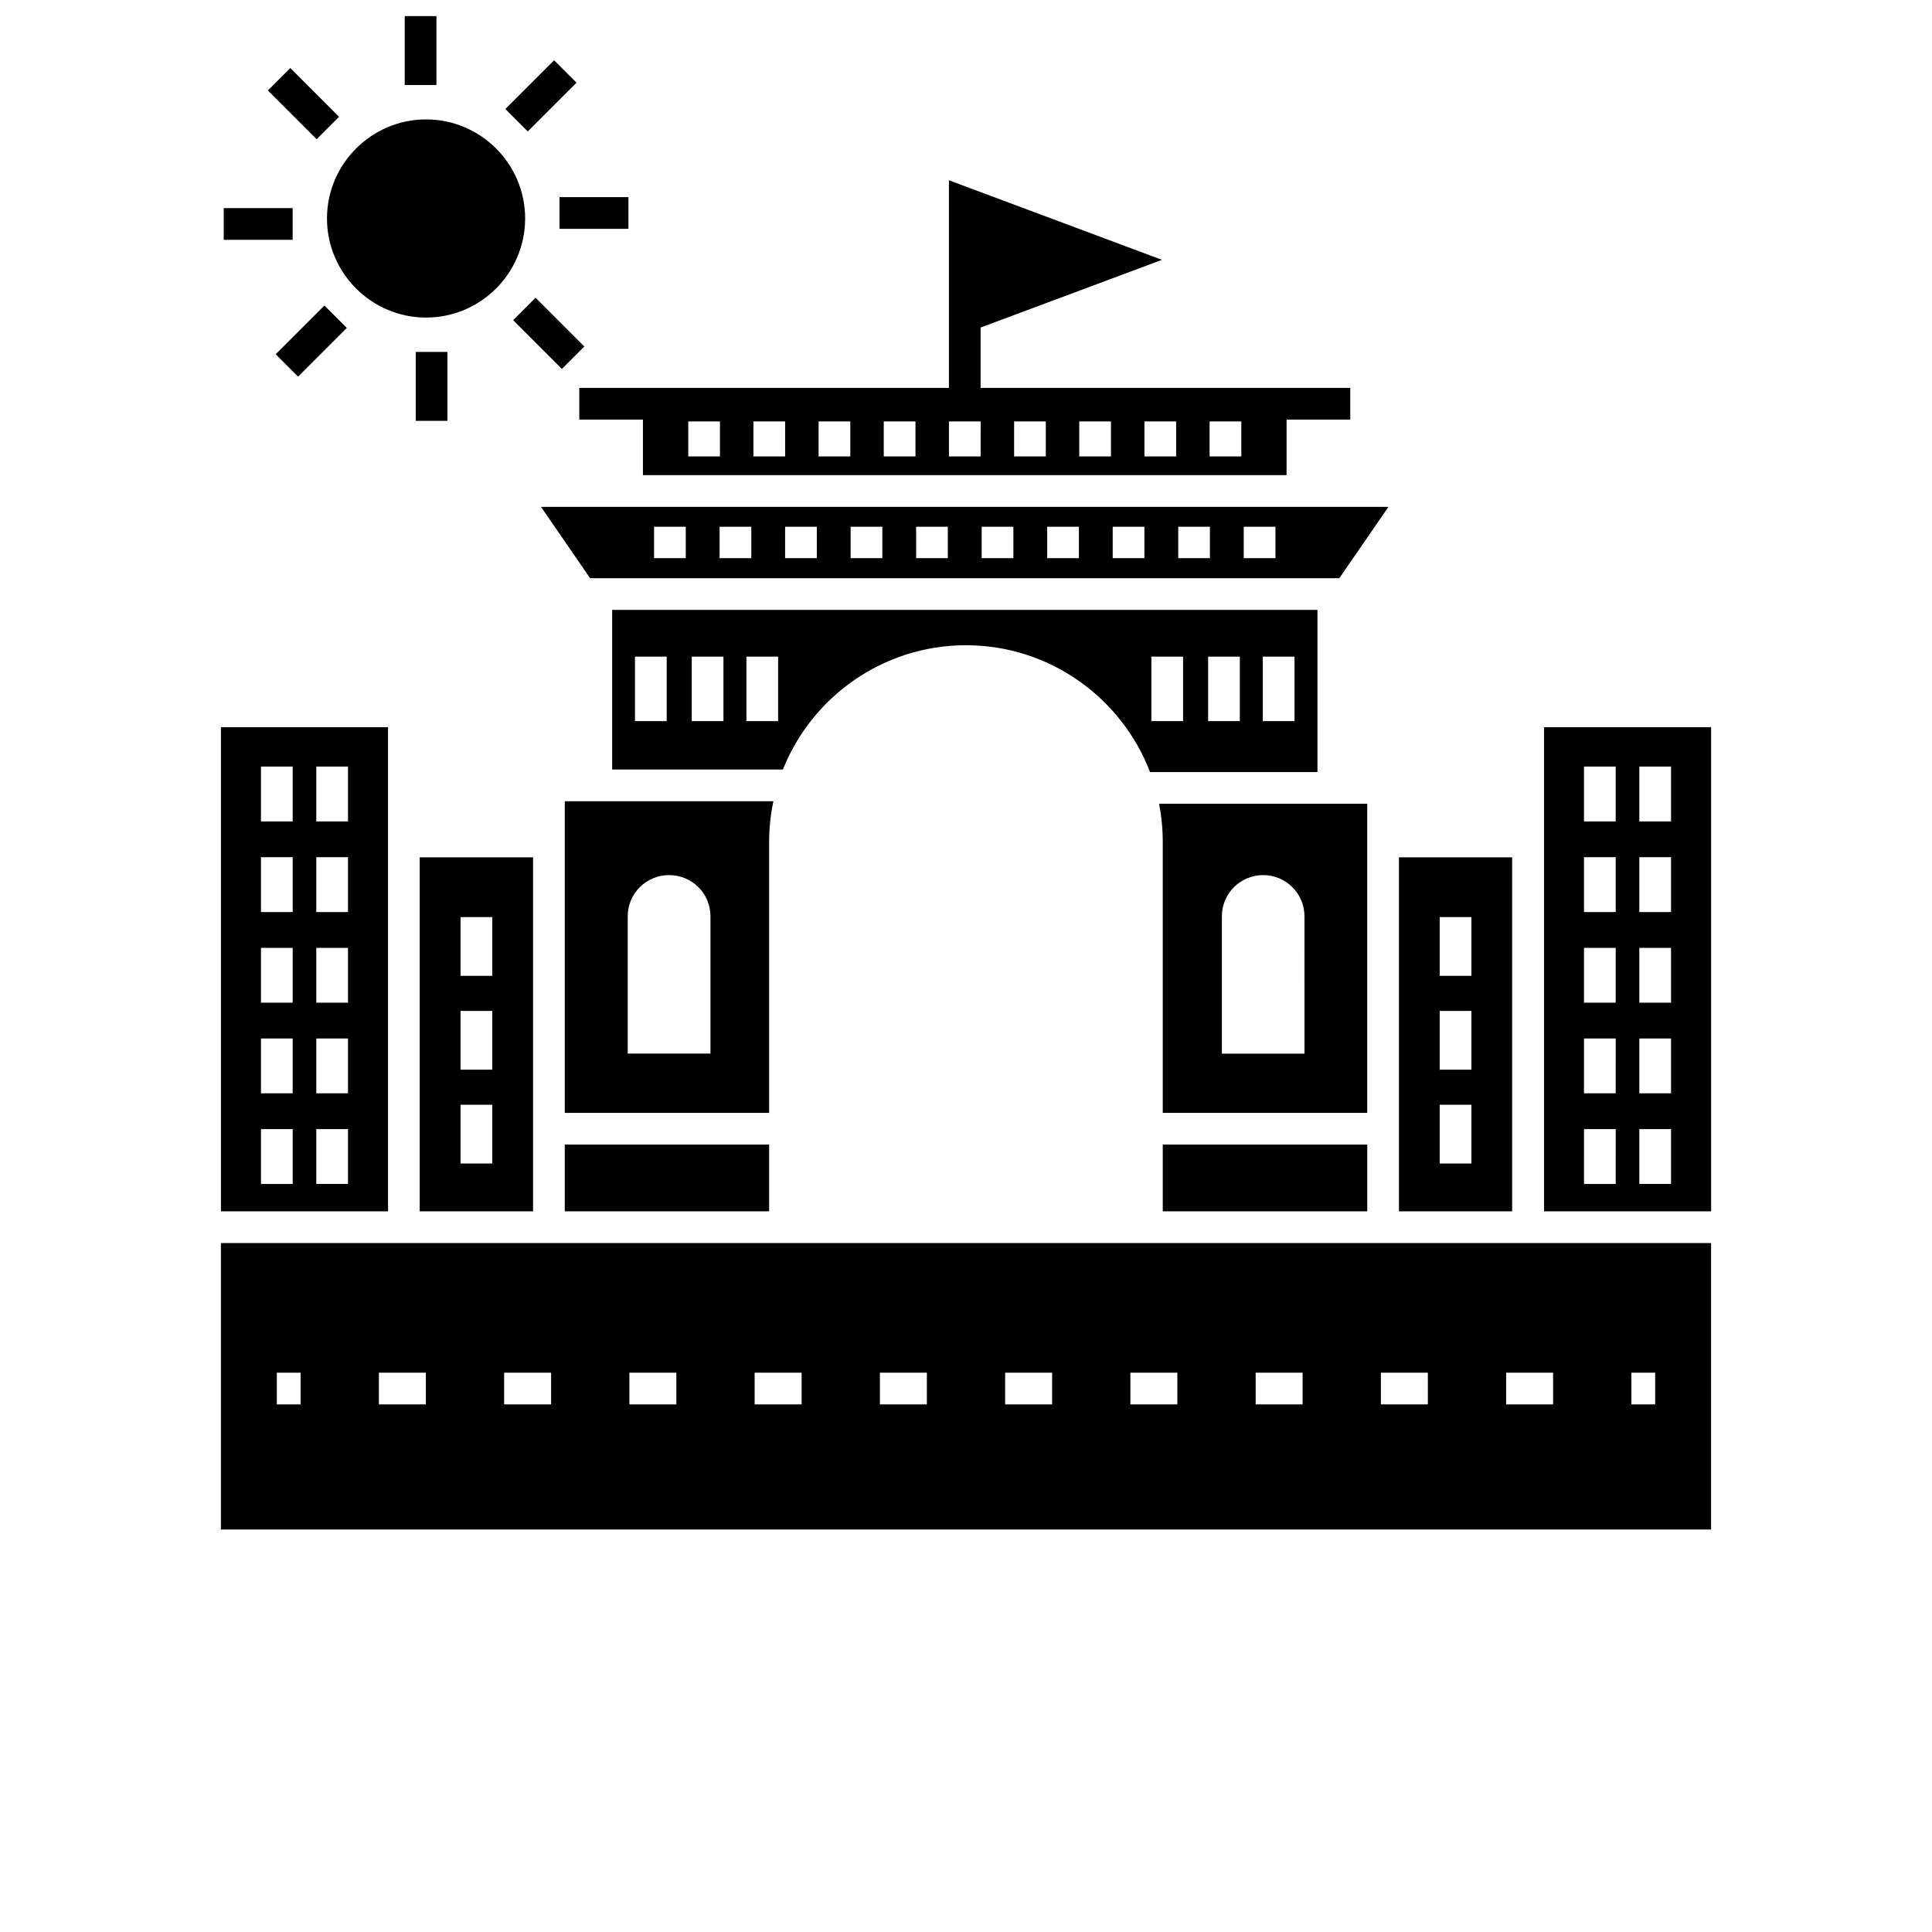<?xml version="1.0" encoding="UTF-8"?>
<svg width="700pt" height="700pt" version="1.1" viewBox="0 0 700 700" xmlns="http://www.w3.org/2000/svg" xmlns:xlink="http://www.w3.org/1999/xlink">
 <defs>
  <symbol id="u" overflow="visible">
   <path d="m19.547-1.172c-1.012 0.523-2.062 0.914-3.156 1.172-1.094 0.27-2.234 0.406-3.422 0.406-3.543 0-6.352-0.988-8.422-2.969-2.062-1.977-3.094-4.66-3.094-8.047 0-3.406 1.031-6.098 3.094-8.078 2.07-1.977 4.879-2.969 8.422-2.969 1.188 0 2.328 0.137 3.422 0.406 1.094 0.262 2.144 0.656 3.156 1.188v4.391c-1.023-0.688-2.027-1.191-3.016-1.516-0.98-0.32-2.016-0.484-3.109-0.484-1.961 0-3.5 0.625-4.625 1.875-1.117 1.25-1.672 2.981-1.672 5.188 0 2.188 0.555 3.914 1.672 5.172 1.125 1.25 2.664 1.875 4.625 1.875 1.094 0 2.129-0.16 3.109-0.484 0.988-0.32 1.992-0.828 3.016-1.516z"/>
  </symbol>
  <symbol id="c" overflow="visible">
   <path d="m14.297-11.609c-0.449-0.207-0.891-0.359-1.328-0.453-0.438-0.102-0.883-0.156-1.328-0.156-1.312 0-2.324 0.422-3.031 1.266-0.711 0.836-1.062 2.039-1.062 3.609v7.344h-5.094v-15.953h5.094v2.625c0.656-1.051 1.406-1.816 2.25-2.297 0.852-0.477 1.875-0.719 3.062-0.719 0.176 0 0.363 0.012 0.562 0.031 0.195 0.012 0.484 0.043 0.859 0.094z"/>
  </symbol>
  <symbol id="b" overflow="visible">
   <path d="m18.375-8.016v1.453h-11.922c0.125 1.199 0.555 2.094 1.297 2.688 0.738 0.594 1.773 0.891 3.109 0.891 1.07 0 2.172-0.156 3.297-0.469 1.125-0.32 2.281-0.805 3.469-1.453v3.938c-1.211 0.461-2.418 0.805-3.625 1.031-1.211 0.227-2.414 0.344-3.609 0.344-2.898 0-5.148-0.727-6.75-2.188-1.594-1.469-2.391-3.531-2.391-6.188 0-2.594 0.785-4.633 2.359-6.125 1.57-1.5 3.734-2.25 6.484-2.25 2.508 0 4.516 0.758 6.016 2.266 1.508 1.512 2.266 3.531 2.266 6.062zm-5.234-1.703c0-0.969-0.289-1.75-0.859-2.344-0.562-0.594-1.297-0.891-2.203-0.891-0.992 0-1.797 0.281-2.422 0.844-0.617 0.555-0.996 1.352-1.141 2.391z"/>
  </symbol>
  <symbol id="j" overflow="visible">
   <path d="m9.594-7.172c-1.062 0-1.867 0.184-2.406 0.547-0.531 0.355-0.797 0.883-0.797 1.578 0 0.648 0.211 1.152 0.641 1.516 0.438 0.367 1.039 0.547 1.812 0.547 0.957 0 1.766-0.344 2.422-1.031s0.984-1.547 0.984-2.578v-0.578zm7.797-1.938v9.109h-5.141v-2.359c-0.688 0.969-1.461 1.672-2.312 2.109-0.855 0.438-1.891 0.656-3.109 0.656-1.656 0-3-0.477-4.031-1.438-1.031-0.969-1.547-2.219-1.547-3.75 0-1.875 0.641-3.25 1.922-4.125 1.289-0.875 3.316-1.312 6.078-1.312h3v-0.391c0-0.812-0.32-1.406-0.953-1.781-0.637-0.375-1.633-0.562-2.984-0.562-1.086 0-2.102 0.109-3.047 0.328-0.938 0.219-1.809 0.547-2.609 0.984v-3.891c1.082-0.258 2.176-0.457 3.281-0.594 1.102-0.145 2.207-0.219 3.312-0.219 2.875 0 4.945 0.57 6.219 1.703 1.281 1.137 1.922 2.981 1.922 5.531z"/>
  </symbol>
  <symbol id="d" overflow="visible">
   <path d="m8.016-20.484v4.531h5.266v3.641h-5.266v6.766c0 0.742 0.145 1.246 0.438 1.516 0.301 0.262 0.891 0.391 1.766 0.391h2.609v3.641h-4.359c-2.023 0-3.453-0.414-4.297-1.25-0.836-0.844-1.25-2.273-1.25-4.297v-6.766h-2.531v-3.641h2.531v-4.531z"/>
  </symbol>
  <symbol id="i" overflow="visible">
   <path d="m13.297-13.625v-8.531h5.141v22.156h-5.141v-2.312c-0.699 0.949-1.469 1.641-2.312 2.078-0.844 0.426-1.824 0.641-2.938 0.641-1.969 0-3.586-0.773-4.844-2.328-1.262-1.562-1.891-3.578-1.891-6.047 0-2.457 0.629-4.469 1.891-6.031 1.258-1.562 2.875-2.344 4.844-2.344 1.102 0 2.078 0.227 2.922 0.672 0.852 0.438 1.629 1.121 2.328 2.047zm-3.359 10.328c1.094 0 1.926-0.395 2.5-1.188 0.57-0.801 0.859-1.961 0.859-3.484 0-1.508-0.289-2.664-0.859-3.469-0.574-0.801-1.406-1.203-2.5-1.203-1.086 0-1.914 0.402-2.484 1.203-0.574 0.805-0.859 1.961-0.859 3.469 0 1.523 0.285 2.684 0.859 3.484 0.57 0.793 1.398 1.188 2.484 1.188z"/>
  </symbol>
  <symbol id="g" overflow="visible">
   <path d="m10.938-3.297c1.094 0 1.926-0.395 2.5-1.188 0.57-0.801 0.859-1.961 0.859-3.484 0-1.508-0.289-2.664-0.859-3.469-0.574-0.801-1.406-1.203-2.5-1.203s-1.934 0.402-2.516 1.203c-0.586 0.805-0.875 1.961-0.875 3.469 0 1.512 0.289 2.668 0.875 3.469 0.582 0.805 1.422 1.203 2.516 1.203zm-3.391-10.328c0.707-0.926 1.488-1.609 2.344-2.047 0.852-0.445 1.832-0.672 2.938-0.672 1.969 0 3.582 0.781 4.844 2.344 1.27 1.562 1.906 3.574 1.906 6.031 0 2.469-0.637 4.484-1.906 6.047-1.262 1.555-2.875 2.328-4.844 2.328-1.105 0-2.086-0.219-2.938-0.656-0.855-0.438-1.637-1.125-2.344-2.062v2.312h-5.094v-22.156h5.094z"/>
  </symbol>
  <symbol id="f" overflow="visible">
   <path d="m0.359-15.953h5.094l4.297 10.828 3.641-10.828h5.094l-6.703 17.469c-0.68 1.77-1.465 3.008-2.359 3.719-0.898 0.707-2.078 1.062-3.547 1.062h-2.953v-3.344h1.594c0.863 0 1.492-0.141 1.891-0.422 0.395-0.273 0.703-0.766 0.922-1.484l0.141-0.438z"/>
  </symbol>
  <symbol id="e" overflow="visible">
   <path d="m2.672-21.266h9.109c2.707 0 4.785 0.605 6.234 1.812 1.445 1.199 2.172 2.906 2.172 5.125 0 2.231-0.727 3.949-2.172 5.156-1.449 1.199-3.527 1.797-6.234 1.797h-3.625v7.375h-5.484zm5.484 3.969v5.938h3.047c1.062 0 1.879-0.254 2.453-0.766 0.582-0.52 0.875-1.254 0.875-2.203 0-0.945-0.293-1.676-0.875-2.188-0.574-0.52-1.391-0.781-2.453-0.781z"/>
  </symbol>
  <symbol id="a" overflow="visible">
   <path d="m10.047-12.688c-1.137 0-2 0.406-2.594 1.219s-0.891 1.98-0.891 3.5c0 1.531 0.297 2.703 0.891 3.516s1.457 1.219 2.594 1.219c1.102 0 1.945-0.406 2.531-1.219 0.594-0.812 0.891-1.984 0.891-3.516 0-1.52-0.297-2.688-0.891-3.5-0.586-0.812-1.43-1.219-2.531-1.219zm0-3.656c2.738 0 4.879 0.746 6.422 2.234 1.539 1.48 2.312 3.527 2.312 6.141 0 2.625-0.773 4.68-2.312 6.156-1.543 1.48-3.684 2.219-6.422 2.219-2.762 0-4.918-0.738-6.469-2.219-1.555-1.477-2.328-3.531-2.328-6.156 0-2.613 0.773-4.66 2.328-6.141 1.551-1.488 3.707-2.234 6.469-2.234z"/>
  </symbol>
  <symbol id="t" overflow="visible">
   <path d="m17.484-20.594v4.5c-1.18-0.52-2.324-0.91-3.438-1.172-1.105-0.27-2.152-0.406-3.141-0.406-1.312 0-2.281 0.184-2.906 0.547-0.625 0.355-0.938 0.914-0.938 1.672 0 0.574 0.207 1.023 0.625 1.344 0.426 0.312 1.195 0.586 2.312 0.812l2.328 0.469c2.363 0.469 4.047 1.188 5.047 2.156s1.5 2.352 1.5 4.141c0 2.344-0.699 4.09-2.094 5.234-1.387 1.137-3.512 1.703-6.375 1.703-1.344 0-2.699-0.133-4.062-0.391-1.355-0.25-2.711-0.625-4.062-1.125v-4.625c1.352 0.719 2.664 1.262 3.938 1.625 1.27 0.367 2.492 0.547 3.672 0.547 1.195 0 2.113-0.195 2.75-0.594 0.633-0.395 0.953-0.969 0.953-1.719 0-0.656-0.219-1.164-0.656-1.531-0.43-0.363-1.289-0.688-2.578-0.969l-2.125-0.469c-2.125-0.457-3.684-1.18-4.672-2.172-0.98-1-1.469-2.348-1.469-4.047 0-2.113 0.68-3.738 2.047-4.875 1.375-1.145 3.344-1.719 5.906-1.719 1.164 0 2.363 0.09 3.594 0.266 1.238 0.18 2.519 0.445 3.844 0.797z"/>
  </symbol>
  <symbol id="h" overflow="visible">
   <path d="m17.234-13.297c0.645-0.988 1.41-1.742 2.297-2.266 0.895-0.52 1.875-0.781 2.938-0.781 1.832 0 3.227 0.57 4.188 1.703 0.957 1.125 1.438 2.766 1.438 4.922v9.719h-5.125v-8.312-0.391c0.008-0.133 0.016-0.32 0.016-0.562 0-1.133-0.168-1.953-0.5-2.453-0.324-0.508-0.859-0.766-1.609-0.766-0.969 0-1.719 0.402-2.25 1.203-0.523 0.793-0.793 1.945-0.812 3.453v7.828h-5.125v-8.312c0-1.77-0.152-2.906-0.453-3.406-0.305-0.508-0.844-0.766-1.625-0.766-0.98 0-1.734 0.402-2.266 1.203-0.531 0.805-0.797 1.949-0.797 3.438v7.844h-5.125v-15.953h5.125v2.328c0.625-0.895 1.344-1.57 2.156-2.031 0.812-0.457 1.707-0.688 2.688-0.688 1.102 0 2.078 0.266 2.922 0.797s1.484 1.281 1.922 2.25z"/>
  </symbol>
  <symbol id="s" overflow="visible">
   <path d="m2.453-22.156h5.094v22.156h-5.094z"/>
  </symbol>
  <symbol id="r" overflow="visible">
   <path d="m14.906-15.453v3.875c-1.086-0.457-2.137-0.801-3.156-1.031-1.012-0.227-1.969-0.344-2.875-0.344-0.969 0-1.688 0.125-2.156 0.375-0.469 0.242-0.703 0.609-0.703 1.109 0 0.406 0.176 0.719 0.531 0.938 0.352 0.219 0.992 0.383 1.922 0.484l0.891 0.141c2.613 0.324 4.367 0.867 5.266 1.625 0.906 0.762 1.359 1.953 1.359 3.578 0 1.699-0.633 2.977-1.891 3.828-1.25 0.855-3.121 1.281-5.609 1.281-1.055 0-2.141-0.086-3.266-0.25-1.125-0.156-2.281-0.398-3.469-0.734v-3.875c1.02 0.492 2.062 0.859 3.125 1.109 1.07 0.242 2.16 0.359 3.266 0.359 0.988 0 1.734-0.133 2.234-0.406 0.508-0.27 0.766-0.676 0.766-1.219 0-0.457-0.18-0.797-0.531-1.016-0.344-0.227-1.031-0.406-2.062-0.531l-0.891-0.109c-2.273-0.281-3.867-0.805-4.781-1.578-0.906-0.77-1.359-1.941-1.359-3.516 0-1.688 0.578-2.938 1.734-3.75 1.156-0.82 2.93-1.234 5.328-1.234 0.938 0 1.922 0.074 2.953 0.219 1.039 0.148 2.164 0.371 3.375 0.672z"/>
  </symbol>
  <symbol id="q" overflow="visible">
   <path d="m12.953-22.156v3.344h-2.828c-0.719 0-1.227 0.133-1.516 0.391-0.281 0.262-0.422 0.715-0.422 1.359v1.109h4.359v3.641h-4.359v12.312h-5.094v-12.312h-2.531v-3.641h2.531v-1.109c0-1.738 0.484-3.019 1.453-3.844 0.969-0.832 2.469-1.25 4.5-1.25z"/>
  </symbol>
  <symbol id="p" overflow="visible">
   <path d="m18.484-9.719v9.719h-5.125v-7.406c0-1.395-0.031-2.352-0.094-2.875-0.062-0.52-0.168-0.906-0.312-1.156-0.199-0.332-0.469-0.586-0.812-0.766-0.344-0.188-0.734-0.281-1.172-0.281-1.062 0-1.902 0.414-2.516 1.234-0.605 0.812-0.906 1.949-0.906 3.406v7.844h-5.094v-22.156h5.094v8.531c0.77-0.926 1.586-1.609 2.453-2.047 0.863-0.445 1.816-0.672 2.859-0.672 1.844 0 3.238 0.57 4.188 1.703 0.957 1.125 1.438 2.766 1.438 4.922z"/>
  </symbol>
  <symbol id="o" overflow="visible">
   <path d="m2.672-21.266h6.125l7.734 14.578v-14.578h5.203v21.266h-6.125l-7.734-14.594v14.594h-5.203z"/>
  </symbol>
  <symbol id="n" overflow="visible">
   <path d="m2.281-6.203v-9.75h5.125v1.594c0 0.867-0.008 1.953-0.016 3.266-0.012 1.305-0.016 2.172-0.016 2.609 0 1.281 0.031 2.203 0.094 2.766 0.07 0.562 0.188 0.977 0.344 1.234 0.219 0.336 0.492 0.59 0.828 0.766 0.332 0.18 0.719 0.266 1.156 0.266 1.062 0 1.895-0.406 2.5-1.219 0.613-0.812 0.922-1.945 0.922-3.406v-7.875h5.094v15.953h-5.094v-2.312c-0.773 0.938-1.59 1.625-2.453 2.062-0.855 0.438-1.797 0.656-2.828 0.656-1.844 0-3.25-0.562-4.219-1.688-0.961-1.133-1.438-2.773-1.438-4.922z"/>
  </symbol>
  <symbol id="m" overflow="visible">
   <path d="m18.484-9.719v9.719h-5.125v-7.438c0-1.375-0.031-2.32-0.094-2.844-0.062-0.52-0.168-0.906-0.312-1.156-0.199-0.332-0.469-0.586-0.812-0.766-0.344-0.188-0.734-0.281-1.172-0.281-1.062 0-1.902 0.414-2.516 1.234-0.605 0.812-0.906 1.949-0.906 3.406v7.844h-5.094v-15.953h5.094v2.328c0.77-0.926 1.586-1.609 2.453-2.047 0.863-0.445 1.816-0.672 2.859-0.672 1.844 0 3.238 0.57 4.188 1.703 0.957 1.125 1.438 2.766 1.438 4.922z"/>
  </symbol>
  <symbol id="l" overflow="visible">
   <path d="m2.453-15.953h5.094v15.672c0 2.133-0.516 3.766-1.547 4.891-1.023 1.125-2.508 1.688-4.453 1.688h-2.516v-3.344h0.891c0.969 0 1.629-0.219 1.984-0.656 0.363-0.438 0.547-1.297 0.547-2.578zm0-6.203h5.094v4.156h-5.094z"/>
  </symbol>
  <symbol id="k" overflow="visible">
   <path d="m15.344-15.453v4.156c-0.699-0.469-1.398-0.816-2.094-1.047-0.699-0.227-1.422-0.344-2.172-0.344-1.43 0-2.539 0.418-3.328 1.25-0.793 0.824-1.188 1.98-1.188 3.469 0 1.5 0.395 2.668 1.188 3.5 0.789 0.824 1.898 1.234 3.328 1.234 0.801 0 1.555-0.117 2.266-0.359 0.719-0.238 1.383-0.586 2-1.047v4.172c-0.805 0.293-1.617 0.508-2.438 0.656-0.812 0.145-1.637 0.219-2.469 0.219-2.875 0-5.125-0.734-6.75-2.203-1.625-1.477-2.438-3.535-2.438-6.172 0-2.625 0.812-4.676 2.438-6.156 1.625-1.477 3.875-2.219 6.75-2.219 0.832 0 1.656 0.078 2.469 0.234 0.812 0.148 1.625 0.367 2.438 0.656z"/>
  </symbol>
 </defs>
 <g>
  <path d="m80.035 554.17h539.92v-103.79h-539.92zm511.05-56.82h8.617v11.488h-8.617zm-45.383 0h17.02v11.488h-17.02zm-45.379 0h17.016v11.488h-17.016zm-45.379 0h17.016v11.488h-17.016zm-45.383 0h17.016v11.488h-17.016zm-45.379 0h17.02v11.488h-17.02zm-45.383 0h17.02v11.488h-17.02zm-45.383 0h17.02v11.488h-17.02zm-45.379 0h17.02v11.488h-17.02zm-45.383 0h17.02v11.488h-17.02zm-45.379 0h17.02v11.488h-17.02zm-36.98 0h8.617v11.488h-8.617z"/>
  <path d="m421.29 414.71h74.094v24.18h-74.094z"/>
  <path d="m495.38 291.22h-75.414c0.863 4.481 1.32 9.133 1.32 13.844v98.16h74.094zm-22.746 90.523h-29.926v-49.742c0-8.273 6.719-14.934 14.934-14.934h0.059c8.215 0 14.934 6.664 14.934 14.934l0.004 49.742z"/>
  <path d="m278.67 305.06c0-5.055 0.516-9.996 1.551-14.762h-75.59v112.92h74.039zm-21.254 76.68h-29.984v-49.742c0-8.273 6.719-14.934 14.992-14.934 4.137 0 7.871 1.664 10.625 4.363 2.699 2.699 4.363 6.434 4.363 10.566z"/>
  <path d="m204.63 414.71h74.039v24.18h-74.039z"/>
  <path d="m477.34 279.73v-58.758h-255.54v57.84h61.863c10.512-26.363 36.301-45.031 66.34-45.031 30.383 0 56.402 19.129 66.684 45.949zm-19.801-41.816h11.488v23.359h-11.488zm-19.809 0h11.488v23.359h-11.488zm-20.566 0h11.488v23.359h-11.488zm-175.61 23.359h-11.488v-23.359h11.488zm20.566 0h-11.488v-23.359h11.488zm19.809 0h-11.488v-23.359h11.488z"/>
  <path d="m547.88 310.63h-41.012v128.26h41.012zm-14.762 110.93h-11.488v-21.285h11.488zm0-33.996h-11.488v-21.285h11.488zm0-34h-11.488v-21.285h11.488z"/>
  <path d="m193.14 310.63h-41.07v128.26h41.07zm-14.789 110.93h-11.488v-21.285h11.488zm0-33.996h-11.488v-21.285h11.488zm0-34h-11.488v-21.285h11.488z"/>
  <path d="m196.01 183.64 17.805 25.848h271.45l17.805-25.848zm52.457 18.598h-11.488v-11.395h11.488zm23.742 0h-11.488v-11.395h11.488zm23.738 0h-11.488v-11.395h11.488zm23.738 0h-11.488v-11.395h11.488zm23.738 0h-11.488v-11.395h11.488zm23.742 0h-11.488v-11.395h11.488zm23.742 0h-11.488v-11.395h11.488zm23.738 0h-11.488v-11.395h11.488zm23.738 0h-11.488v-11.395h11.488zm23.738 0h-11.488v-11.395h11.488z"/>
  <path d="m209.89 140.54v11.488h23.059v20.121h233.2v-20.121h23.074v-11.488h-133.93v-21.867l65.711-24.527-77.195-28.836v75.227zm50.965 24.836h-11.488v-12.68h11.488zm23.613 0h-11.488v-12.68h11.488zm23.609 0h-11.488v-12.68h11.488zm23.613 0h-11.488v-12.68h11.488zm106.57-12.68h11.488v12.68h-11.488zm-23.609 0h11.488v12.68h-11.488zm-23.613 0h11.488v12.68h-11.488zm-23.609 0h11.488v12.68h-11.488zm-12.125 12.68h-11.484v-12.68h11.488z"/>
  <path d="m559.43 263.48v175.41h60.539v-175.41zm25.969 165.49h-11.488l0.004-19.875h11.488zm0-32.84h-11.488l0.004-19.871h11.488zm0-32.836h-11.488v-19.871h11.488zm0-32.84h-11.488v-19.875h11.488zm0-32.836h-11.488v-19.875h11.488zm20.047 131.35h-11.488v-19.875h11.488zm0-32.84h-11.488v-19.871h11.488zm0-32.836h-11.488v-19.871h11.488zm0-32.84h-11.488v-19.875h11.488zm0-32.836h-11.488v-19.875h11.488z"/>
  <path d="m140.59 263.48h-60.539v175.41h60.539zm-34.547 165.49h-11.488v-19.875h11.488zm0-32.84h-11.488v-19.871h11.488zm0-32.836h-11.488v-19.871h11.488zm0-32.84h-11.488v-19.875h11.488zm0-32.836h-11.488v-19.875h11.488zm20.043 131.35h-11.488v-19.875h11.488zm0-32.84h-11.488v-19.871h11.488zm0-32.836h-11.488v-19.871h11.488zm0-32.84h-11.488v-19.875l11.488 0.004zm0-32.836h-11.488v-19.875h11.488z"/>
  <path d="m154.37 115.06c19.816 0 35.898-16.141 35.898-35.898 0-19.758-16.082-35.898-35.898-35.898-19.758 0-35.898 16.141-35.898 35.898 0 19.758 16.141 35.898 35.898 35.898z"/>
  <path d="m146.64 5.832h11.488v24.969h-11.488z"/>
  <path d="m105.19 24.656 17.656 17.66-8.125 8.121-17.656-17.66z"/>
  <path d="m81.059 75.402h24.973v11.488h-24.973z"/>
  <path d="m108 136.47-8.121-8.121 17.656-17.656 8.121 8.121z"/>
  <path d="m150.63 127.51h11.488v24.969h-11.488z"/>
  <path d="m194.04 107.88 17.656 17.656-8.121 8.121-17.656-17.656z"/>
  <path d="m202.73 71.422h24.969v11.488h-24.969z"/>
  <path d="m200.76 21.84 8.121 8.121-17.656 17.656-8.121-8.121z"/>

 </g>
</svg>
